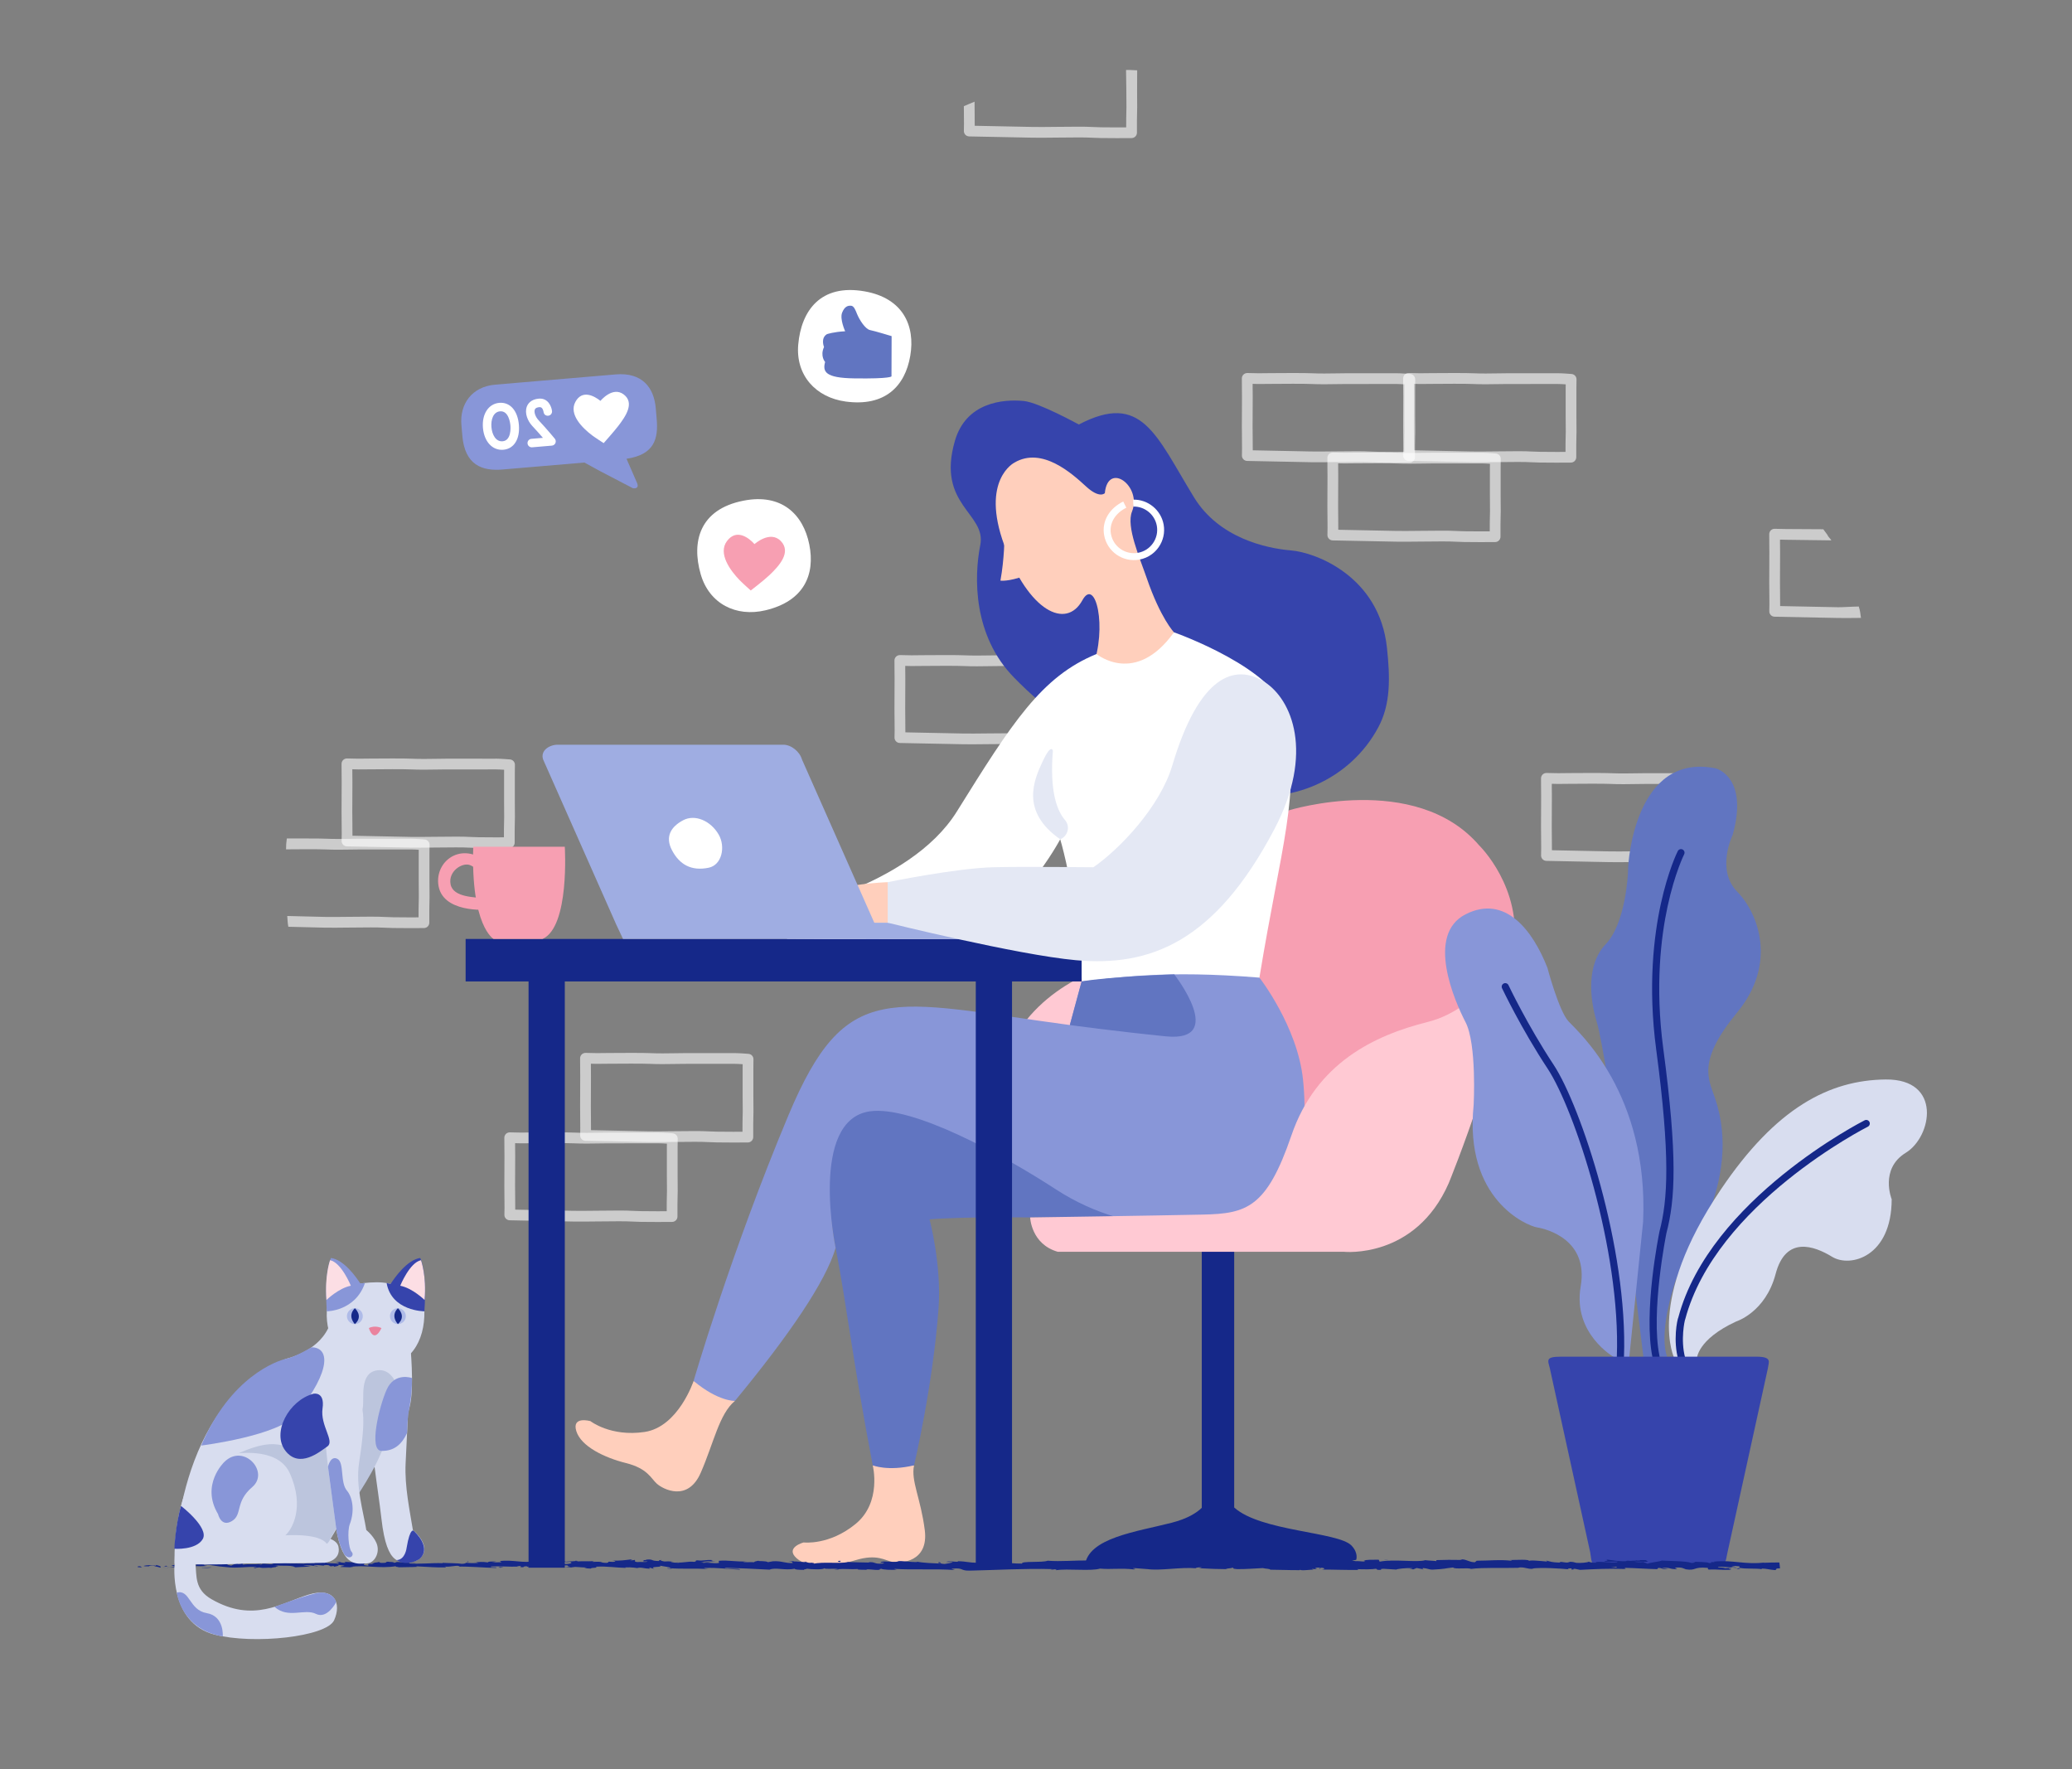 <?xml version="1.0" encoding="iso-8859-1"?>
<!-- Generator: Adobe Illustrator 24.0.1, SVG Export Plug-In . SVG Version: 6.00 Build 0)  -->
<svg version="1.1" id="Layer_1" xmlns="http://www.w3.org/2000/svg" xmlns:xlink="http://www.w3.org/1999/xlink" x="0px" y="0px"
	 viewBox="0 0 963.779 822.678" style="enable-background:new 0 0 963.779 822.678;" xml:space="preserve">
<rect x="0" y="0" width="963.779" height="822.678" fill="#808080" stroke="none"/>
<g>
	<g style="opacity:0.6;">
		<path style="fill:#FFFFFF;" d="M217.808,394.188c-1.045-0.074-2.917-0.111-5.721-0.111c-2.909,0-6.386,0.039-9.74,0.076
			c-4.726,0.052-9.197,0.103-11.57,0.04c-5.015-0.131-29.431-0.588-29.433-0.588c-0.678-0.012-1.321-0.301-1.783-0.797
			c-0.462-0.498-0.701-1.161-0.663-1.838c0.083-1.463,0.052-4.493,0.018-8.001c-0.032-3.399-0.072-7.25-0.021-10.824
			c0.089-6.287,0.002-12.304,0-12.401c0-1.462-0.024-4.503-0.024-4.503c-0.005-0.672,0.26-1.317,0.736-1.791
			c0.475-0.474,1.079-0.704,1.793-0.727c0,0,4.138,0.055,5.352,0.108c0,0,8.514-0.108,15.799-0.108c4.264,0,7.254,0.037,8.885,0.111
			c1.713,0.077,3.617,0.115,5.818,0.115c2.177,0,4.279-0.037,6.132-0.068c1.487-0.026,2.816-0.049,3.898-0.049l23.108,0.002
			l0.494-0.008c2.052,0,6.159,0.333,6.332,0.347c1.305,0.106,2.307,1.203,2.294,2.513c0,0-0.026,2.735-0.047,4.059v12.761
			c0,1.931,0.016,3.494,0.029,4.809c0.021,2.116,0.038,3.646-0.032,5.038c-0.068,1.363-0.076,5.811-0.063,9.52
			c0.005,1.373-1.099,2.492-2.473,2.506c0,0-3.104,0.03-6.887,0.03C223.965,394.408,219.85,394.334,217.808,394.188z
			 M234.475,382.104c0.062-1.244,0.047-2.709,0.026-4.739c-0.013-1.329-0.029-2.909-0.029-4.859v-12.8
			c0.008-0.468,0.016-1.099,0.022-1.724c-1.237-0.081-2.691-0.162-3.607-0.162l-23.602,0.006c-1.058,0-2.357,0.023-3.811,0.048
			c-1.881,0.033-4.012,0.069-6.22,0.069c-2.276,0-4.253-0.039-6.043-0.12c-1.557-0.07-4.471-0.105-8.66-0.105
			c-7.236,0-15.742,0.156-15.869,0.105c-0.589-0.023-1.727-0.048-2.8-0.066c0.003,0.715,0.007,1.436,0.007,1.95
			c0,0.06,0.091,6.147,0,12.509c-0.049,3.514-0.011,7.334,0.021,10.705c0.021,2.23,0.04,4.182,0.034,5.739
			c6.363,0.12,22.929,0.436,26.963,0.541c2.336,0.059,6.75,0.011,11.383-0.042c3.375-0.037,6.87-0.076,9.797-0.076
			c2.965,0,4.895,0.039,6.077,0.123c1.897,0.136,6.004,0.207,11.876,0.207c1.652,0,3.174-0.005,4.36-0.012
			C234.399,386.85,234.41,383.405,234.475,382.104z"/>
	</g>
	<g style="opacity:0.6;">
		<path style="fill:#FFFFFF;" d="M133.616,425.988c7.25,0.139,14.799,0.354,17.586,0.427c2.333,0.06,6.748,0.01,11.382-0.041
			c3.373-0.037,6.87-0.076,9.795-0.076c2.97,0,4.9,0.039,6.076,0.122c1.905,0.136,6.012,0.208,11.878,0.208
			c1.652,0,3.174-0.005,4.359-0.012c-0.002-2.482,0.01-5.965,0.076-7.296c0.062-1.245,0.045-2.712,0.026-4.741
			c-0.013-1.329-0.029-2.909-0.029-4.86v-12.8c0.008-0.468,0.015-1.099,0.023-1.723c-1.239-0.082-2.691-0.163-3.608-0.163
			l-23.602,0.007c-1.058,0-2.357,0.023-3.811,0.048c-1.879,0.032-4.014,0.069-6.222,0.069c-2.278,0-4.253-0.039-6.041-0.12
			c-1.557-0.07-4.472-0.106-8.66-0.106c-3.809,0-6.692,0.033-9.791,0.061c0.021-2.038,0.057-2.851,0.371-5.055
			c2.871-0.024,6.175,0,9.419,0c4.262,0,7.252,0.038,8.884,0.111c1.712,0.077,3.616,0.115,5.817,0.115
			c2.177,0,4.281-0.037,6.136-0.068c1.486-0.026,2.814-0.049,3.897-0.049l23.107,0.002l0.496-0.008c2.05,0,6.158,0.334,6.332,0.348
			c1.306,0.107,2.307,1.204,2.294,2.513c0,0-0.026,2.734-0.047,4.059v12.761c0,1.931,0.016,3.495,0.029,4.81
			c0.021,2.115,0.036,3.643-0.033,5.036c-0.065,1.323-0.08,5.734-0.063,9.52c0.007,1.374-1.099,2.494-2.473,2.507
			c0,0-3.104,0.029-6.887,0.029c-6.067,0-10.184-0.075-12.232-0.221c-1.039-0.073-2.91-0.109-5.721-0.109
			c-2.908,0-6.384,0.039-9.739,0.077c-4.728,0.052-9.204,0.106-11.57,0.038c-2.726-0.07-9.796-0.275-16.948-0.412
			C133.772,429.188,133.752,428.025,133.616,425.988z"/>
	</g>
	<g style="opacity:0.6;">
		<path style="fill:#FFFFFF;" d="M676.357,251.9c-1.026-0.072-2.887-0.109-5.532-0.109h-0.19c-2.909,0-6.386,0.039-9.742,0.076
			c-4.724,0.05-9.202,0.104-11.569,0.037c-5.016-0.128-29.431-0.585-29.432-0.585c-0.678-0.013-1.322-0.301-1.784-0.798
			c-0.462-0.498-0.701-1.161-0.663-1.839c0.083-1.463,0.052-4.492,0.018-8c-0.033-3.399-0.072-7.251-0.021-10.824
			c0.089-6.287,0.002-12.304,0-12.401c0-1.462-0.024-4.503-0.024-4.505c-0.005-0.672,0.26-1.317,0.736-1.79
			c0.476-0.475,1.096-0.685,1.795-0.727c0,0,4.136,0.057,5.35,0.109c0,0,8.514-0.109,15.799-0.109c4.253,0,7.241,0.037,8.885,0.112
			c1.714,0.076,3.617,0.114,5.818,0.114c2.177,0,4.279-0.036,6.132-0.068c1.487-0.026,2.816-0.049,3.899-0.049l23.09,0.002
			c1.849-0.085,6.656,0.324,6.844,0.34c1.306,0.107,2.307,1.203,2.294,2.513c0,0-0.026,2.735-0.047,4.058v12.762
			c0,1.93,0.016,3.494,0.029,4.809c0.021,2.115,0.038,3.645-0.032,5.036c-0.068,1.364-0.076,5.812-0.063,9.52
			c0.005,1.374-1.101,2.494-2.473,2.507c0,0-3.104,0.029-6.885,0.029C682.52,252.121,678.404,252.047,676.357,251.9z
			 M693.023,239.816c0.062-1.242,0.047-2.709,0.026-4.738c-0.013-1.328-0.029-2.908-0.029-4.859v-12.801
			c0.008-0.468,0.016-1.099,0.023-1.724c-1.239-0.081-2.692-0.162-3.607-0.162l-23.602,0.006c-1.059,0-2.357,0.023-3.811,0.047
			c-1.881,0.033-4.012,0.07-6.22,0.07c-2.276,0-4.253-0.039-6.043-0.12c-1.569-0.07-4.482-0.106-8.66-0.106
			c-7.196,0-15.594,0.107-15.862,0.107c-0.001,0-0.003,0-0.005,0c-0.59-0.024-1.727-0.049-2.801-0.067
			c0.003,0.715,0.006,1.436,0.006,1.949c0,0.06,0.091,6.147,0,12.51c-0.049,3.512-0.011,7.332,0.021,10.702
			c0.021,2.232,0.041,4.183,0.034,5.74c6.363,0.12,22.929,0.436,26.966,0.542c2.331,0.06,6.75,0.01,11.38-0.041
			c3.375-0.038,6.87-0.076,9.795-0.076h0.192c2.801,0,4.726,0.039,5.887,0.122c1.904,0.137,6.012,0.208,11.878,0.208
			c1.652,0,3.172-0.005,4.359-0.011C692.946,244.563,692.957,241.118,693.023,239.816z"/>
	</g>
	<g style="opacity:0.6;">
		<path style="fill:#FFFFFF;" d="M711.6,214.944c-1.04-0.073-2.965-0.11-5.722-0.11c-2.909,0-6.386,0.039-9.74,0.076
			c-4.723,0.052-9.184,0.101-11.57,0.039c-5.015-0.128-29.431-0.585-29.432-0.585c-0.678-0.013-1.322-0.301-1.784-0.798
			c-0.461-0.497-0.701-1.161-0.663-1.839c0.083-1.463,0.052-4.494,0.018-8.002c-0.033-3.398-0.071-7.249-0.021-10.822
			c0.089-6.287,0.002-12.303,0-12.401c0-1.463-0.024-4.503-0.024-4.505c-0.005-0.672,0.26-1.317,0.736-1.79
			c0.476-0.473,1.102-0.706,1.793-0.727c0,0,4.139,0.055,5.352,0.109c0,0,8.514-0.109,15.799-0.109c4.253,0,7.241,0.037,8.885,0.112
			c1.714,0.077,3.617,0.114,5.818,0.114c2.177,0,4.279-0.036,6.132-0.068c1.488-0.026,2.816-0.049,3.899-0.049l23.09,0.001
			c1.85-0.086,6.656,0.322,6.844,0.338c1.305,0.105,2.307,1.203,2.294,2.513c0,0-0.026,2.735-0.047,4.059v12.76
			c0,1.93,0.016,3.494,0.029,4.809c0.021,2.117,0.038,3.647-0.032,5.038c-0.068,1.364-0.076,5.81-0.063,9.519
			c0.005,1.374-1.099,2.492-2.473,2.507c0,0-3.104,0.031-6.885,0.031C717.763,215.165,713.647,215.091,711.6,214.944z
			 M728.265,202.86c0.062-1.242,0.047-2.709,0.026-4.739c-0.013-1.328-0.029-2.909-0.029-4.859v-12.799
			c0.008-0.468,0.015-1.099,0.023-1.725c-1.237-0.081-2.69-0.161-3.607-0.161l-23.602,0.007c-1.058,0-2.357,0.023-3.811,0.047
			c-1.881,0.033-4.012,0.07-6.22,0.07c-2.276,0-4.253-0.039-6.043-0.12c-1.569-0.07-4.482-0.106-8.66-0.106
			c-7.277,0-15.77,0.13-15.87,0.107c-0.588-0.025-1.725-0.049-2.798-0.068c0.003,0.715,0.006,1.437,0.006,1.951
			c0,0.06,0.091,6.147,0,12.51c-0.049,3.512-0.011,7.332,0.021,10.702c0.021,2.231,0.041,4.183,0.034,5.741
			c6.363,0.12,22.928,0.436,26.961,0.54c2.327,0.06,6.747,0.011,11.385-0.04c3.375-0.038,6.87-0.077,9.797-0.077
			c2.915,0,4.901,0.041,6.077,0.124c1.904,0.137,6.012,0.208,11.878,0.208c1.652,0,3.172-0.007,4.359-0.013
			C728.189,207.607,728.2,204.162,728.265,202.86z"/>
	</g>
	<g style="opacity:0.6;">
		<path style="fill:#FFFFFF;" d="M293.526,568.074c-1.04-0.073-2.964-0.11-5.721-0.11c-2.909,0-6.385,0.039-9.74,0.076
			c-4.724,0.052-9.202,0.106-11.57,0.039c-5.016-0.128-29.431-0.585-29.431-0.585c-0.679-0.013-1.322-0.301-1.783-0.798
			c-0.462-0.498-0.701-1.161-0.663-1.837c0.081-1.46,0.051-4.482,0.017-7.979c-0.033-3.406-0.071-7.265-0.021-10.847
			c0.089-6.287,0.001-12.304,0-12.401c0-1.463-0.025-4.503-0.025-4.505c-0.005-0.671,0.26-1.317,0.736-1.79
			c0.476-0.471,1.134-0.746,1.794-0.727c0,0,4.138,0.055,5.352,0.109c0,0,8.513-0.109,15.799-0.109c4.251,0,7.241,0.037,8.885,0.112
			c1.714,0.076,3.616,0.114,5.818,0.114c2.177,0,4.28-0.036,6.134-0.068c1.487-0.026,2.815-0.049,3.898-0.049l23.09,0.002
			c1.821-0.078,6.654,0.322,6.844,0.338c1.305,0.106,2.307,1.203,2.295,2.514c0,0-0.026,2.734-0.047,4.059v12.76
			c0,1.93,0.016,3.494,0.029,4.809c0.021,2.117,0.036,3.647-0.033,5.038c-0.069,1.39-0.077,5.996-0.063,9.519
			c0.006,1.374-1.099,2.492-2.472,2.507c0,0-3.104,0.031-6.887,0.031C299.691,568.295,295.575,568.22,293.526,568.074z
			 M310.193,555.991c0.062-1.244,0.046-2.71,0.026-4.741c-0.013-1.328-0.03-2.908-0.03-4.859v-12.799
			c0.008-0.468,0.016-1.099,0.023-1.725c-1.238-0.081-2.691-0.161-3.608-0.161l-23.602,0.006c-1.059,0-2.358,0.023-3.811,0.047
			c-1.879,0.033-4.012,0.07-6.22,0.07c-2.277,0-4.253-0.039-6.042-0.12c-1.57-0.07-4.483-0.106-8.66-0.106
			c-7.255,0-15.768,0.127-15.87,0.107c-0.589-0.024-1.725-0.049-2.799-0.068c0.004,0.715,0.007,1.437,0.007,1.951
			c0.001,0.06,0.09,6.147,0,12.51c-0.049,3.52-0.012,7.348,0.021,10.725c0.021,2.222,0.041,4.167,0.033,5.718
			c6.363,0.12,22.929,0.436,26.967,0.541c2.331,0.06,6.747,0.01,11.381-0.042c3.374-0.037,6.87-0.076,9.796-0.076
			c2.914,0,4.901,0.04,6.075,0.123c1.905,0.137,6.013,0.208,11.878,0.208c1.652,0,3.173-0.006,4.359-0.013
			C310.117,560.799,310.127,557.305,310.193,555.991z"/>
	</g>
	<g style="opacity:0.6;">
		<path style="fill:#FFFFFF;" d="M328.766,531.118c-1.033-0.075-2.903-0.111-5.718-0.111c-2.909,0-6.385,0.039-9.741,0.076
			c-4.724,0.052-9.188,0.102-11.57,0.039c-5.016-0.13-29.431-0.587-29.431-0.587c-0.679-0.013-1.322-0.301-1.784-0.798
			c-0.461-0.498-0.701-1.161-0.663-1.839c0.081-1.46,0.052-4.484,0.017-7.985c-0.033-3.403-0.072-7.261-0.021-10.839
			c0.089-6.287,0.001-12.304,0-12.401c0-1.461-0.024-4.502-0.024-4.503c-0.005-0.672,0.26-1.317,0.736-1.79
			c0.476-0.473,1.124-0.725,1.794-0.727c0,0,4.136,0.055,5.352,0.107c0,0,8.513-0.107,15.799-0.107c4.336,0,7.242,0.036,8.885,0.111
			c1.713,0.076,3.617,0.114,5.818,0.114c2.177,0,4.281-0.036,6.134-0.068c1.487-0.026,2.815-0.049,3.898-0.049l23.124,0.002
			l0.478-0.008c2.052,0,6.159,0.333,6.333,0.348c1.306,0.107,2.306,1.203,2.294,2.513c0,0-0.026,2.734-0.047,4.058v12.762
			c0,1.93,0.016,3.493,0.029,4.809c0.021,2.117,0.037,3.645-0.032,5.036c-0.069,1.39-0.077,5.998-0.063,9.521
			c0.006,1.374-1.099,2.492-2.472,2.507c0,0-3.104,0.031-6.887,0.031C334.935,531.339,330.818,531.264,328.766,531.118z
			 M345.436,519.033c0.062-1.242,0.046-2.709,0.026-4.739c-0.013-1.328-0.029-2.909-0.029-4.859v-12.801
			c0.007-0.468,0.015-1.099,0.023-1.723c-1.239-0.081-2.692-0.163-3.608-0.163l-23.601,0.006c-1.059,0-2.358,0.023-3.812,0.047
			c-1.879,0.033-4.012,0.07-6.22,0.07c-2.277,0-4.254-0.039-6.042-0.12c-1.545-0.068-4.459-0.104-8.66-0.104
			c-7.26,0-15.757,0.109-15.868,0.106c-0.589-0.024-1.727-0.047-2.801-0.067c0.004,0.715,0.007,1.435,0.007,1.949
			c0.001,0.06,0.09,6.148,0,12.51c-0.049,3.518-0.012,7.344,0.021,10.719c0.022,2.224,0.041,4.17,0.033,5.724
			c6.37,0.12,22.951,0.437,26.961,0.541c2.335,0.058,6.752,0.01,11.387-0.041c3.374-0.037,6.87-0.076,9.796-0.076
			c2.976,0,4.907,0.039,6.075,0.124c1.905,0.137,6.013,0.208,11.879,0.208c1.652,0,3.173-0.007,4.358-0.013
			C345.36,523.842,345.37,520.347,345.436,519.033z"/>
	</g>
	<g style="opacity:0.6;">
		<path style="fill:#FFFFFF;" d="M636.58,214.944c-1.041-0.073-2.967-0.11-5.723-0.11c-2.908,0-6.386,0.039-9.74,0.076
			c-4.723,0.052-9.184,0.101-11.57,0.039c-5.016-0.128-29.431-0.585-29.432-0.585c-0.678-0.013-1.322-0.301-1.784-0.798
			c-0.462-0.497-0.701-1.161-0.663-1.839c0.083-1.46,0.052-4.477,0.018-7.973c-0.034-3.408-0.071-7.268-0.021-10.852
			c0.089-6.287,0.001-12.303,0-12.401c0-1.463-0.025-4.503-0.025-4.505c-0.005-0.672,0.26-1.317,0.737-1.79
			c0.476-0.473,1.114-0.706,1.793-0.727c0,0,4.139,0.055,5.352,0.109c0,0,8.514-0.109,15.799-0.109c4.251,0,7.239,0.037,8.885,0.112
			c1.713,0.077,3.617,0.114,5.818,0.114c2.177,0,4.279-0.036,6.132-0.068c1.487-0.026,2.816-0.049,3.898-0.049l23.09,0.001
			c1.857-0.086,6.656,0.322,6.844,0.338c1.305,0.105,2.307,1.203,2.294,2.513c0,0-0.026,2.735-0.047,4.059v12.76
			c0,1.93,0.016,3.494,0.029,4.809c0.021,2.117,0.037,3.647-0.032,5.038c-0.068,1.364-0.077,5.81-0.063,9.519
			c0.005,1.374-1.099,2.492-2.473,2.507c0,0-3.104,0.031-6.887,0.031C642.743,215.165,638.627,215.091,636.58,214.944z
			 M653.246,202.86c0.062-1.242,0.047-2.709,0.026-4.739c-0.013-1.328-0.029-2.909-0.029-4.859v-12.799
			c0.008-0.468,0.015-1.099,0.023-1.725c-1.237-0.081-2.691-0.161-3.607-0.161l-23.603,0.007c-1.058,0-2.357,0.023-3.811,0.047
			c-1.881,0.033-4.012,0.07-6.22,0.07c-2.276,0-4.253-0.039-6.043-0.12c-1.57-0.07-4.484-0.106-8.66-0.106
			c-7.277,0-15.783,0.13-15.87,0.107c-0.589-0.025-1.725-0.049-2.798-0.068c0.003,0.715,0.007,1.437,0.007,1.951
			c0,0.06,0.091,6.147,0,12.51c-0.051,3.523-0.013,7.352,0.021,10.73c0.021,2.221,0.041,4.162,0.034,5.713
			c6.363,0.12,22.928,0.436,26.961,0.54c2.326,0.06,6.747,0.011,11.385-0.04c3.375-0.038,6.871-0.077,9.797-0.077
			c2.913,0,4.9,0.041,6.077,0.124c1.904,0.137,6.01,0.208,11.876,0.208c1.652,0,3.173-0.007,4.36-0.013
			C653.169,207.607,653.181,204.162,653.246,202.86z"/>
	</g>
	<g style="opacity:0.6;">
		<path style="fill:#FFFFFF;" d="M474.991,346.111c-1.04-0.073-2.967-0.111-5.723-0.111c-2.909,0-6.386,0.039-9.74,0.077
			c-4.723,0.052-9.184,0.101-11.57,0.039c-5.016-0.128-29.431-0.585-29.432-0.585c-0.678-0.013-1.322-0.301-1.784-0.798
			c-0.462-0.497-0.701-1.161-0.663-1.839c0.083-1.46,0.052-4.477,0.018-7.972c-0.034-3.408-0.071-7.269-0.021-10.852
			c0.09-6.286,0.002-12.303,0-12.401c0-1.463-0.024-4.503-0.024-4.505c-0.005-0.672,0.26-1.317,0.737-1.79
			c0.476-0.473,1.114-0.706,1.793-0.727c0,0,4.139,0.055,5.352,0.109c0,0,8.514-0.109,15.799-0.109c4.251,0,7.239,0.038,8.885,0.112
			c1.713,0.076,3.617,0.114,5.818,0.114c2.177,0,4.279-0.036,6.132-0.068c1.488-0.026,2.816-0.049,3.898-0.049l23.091,0.001
			c1.857-0.086,6.656,0.322,6.844,0.338c1.305,0.106,2.307,1.203,2.294,2.513c0,0-0.026,2.734-0.047,4.059v12.76
			c0,1.93,0.016,3.494,0.03,4.809c0.021,2.117,0.037,3.647-0.033,5.038c-0.068,1.364-0.077,5.81-0.063,9.519
			c0.005,1.374-1.099,2.492-2.473,2.507c0,0-3.104,0.031-6.887,0.031C481.154,346.332,477.038,346.257,474.991,346.111z
			 M491.657,334.027c0.062-1.242,0.047-2.709,0.026-4.739c-0.013-1.328-0.029-2.909-0.029-4.859v-12.799
			c0.008-0.468,0.015-1.099,0.023-1.725c-1.237-0.081-2.691-0.161-3.608-0.161l-23.603,0.006c-1.058,0-2.357,0.023-3.811,0.047
			c-1.881,0.033-4.012,0.07-6.22,0.07c-2.276,0-4.253-0.039-6.043-0.12c-1.571-0.07-4.484-0.106-8.66-0.106
			c-7.277,0-15.783,0.13-15.87,0.107c-0.589-0.025-1.725-0.049-2.798-0.068c0.003,0.715,0.007,1.437,0.007,1.951
			c0,0.06,0.091,6.147,0,12.51c-0.051,3.523-0.013,7.352,0.021,10.73c0.021,2.221,0.041,4.162,0.034,5.713
			c6.363,0.12,22.928,0.436,26.961,0.54c2.326,0.06,6.747,0.011,11.385-0.041c3.375-0.038,6.87-0.076,9.797-0.076
			c2.913,0,4.9,0.04,6.077,0.123c1.904,0.137,6.01,0.208,11.876,0.208c1.652,0,3.173-0.006,4.36-0.013
			C491.58,338.774,491.592,335.329,491.657,334.027z"/>
	</g>
	<g style="opacity:0.6;">
		<path style="fill:#FFFFFF;" d="M775.735,400.934c-1.041-0.073-2.967-0.111-5.723-0.111c-2.909,0-6.386,0.039-9.74,0.077
			c-4.723,0.052-9.184,0.101-11.57,0.039c-5.016-0.128-29.431-0.585-29.432-0.585c-0.678-0.013-1.322-0.301-1.783-0.798
			c-0.462-0.497-0.701-1.161-0.663-1.839c0.083-1.46,0.052-4.477,0.018-7.972c-0.034-3.408-0.071-7.269-0.021-10.852
			c0.089-6.286,0.002-12.303,0-12.401c0-1.463-0.024-4.503-0.024-4.505c-0.005-0.672,0.26-1.317,0.737-1.79
			c0.476-0.473,1.114-0.706,1.793-0.727c0,0,4.139,0.055,5.352,0.109c0,0,8.514-0.109,15.799-0.109c4.251,0,7.239,0.038,8.885,0.112
			c1.713,0.076,3.617,0.114,5.818,0.114c2.177,0,4.279-0.036,6.132-0.068c1.488-0.026,2.816-0.049,3.898-0.049l23.09,0.001
			c1.857-0.086,6.656,0.322,6.844,0.338c1.305,0.106,2.307,1.203,2.294,2.513c0,0-0.026,2.734-0.047,4.059v12.76
			c0,1.93,0.016,3.494,0.029,4.809c0.021,2.117,0.037,3.647-0.033,5.038c-0.068,1.364-0.076,5.81-0.063,9.519
			c0.005,1.374-1.099,2.492-2.473,2.507c0,0-3.104,0.031-6.887,0.031C781.898,401.156,777.782,401.081,775.735,400.934z
			 M792.401,388.85c0.062-1.242,0.047-2.709,0.026-4.739c-0.013-1.328-0.029-2.909-0.029-4.859v-12.799
			c0.008-0.468,0.015-1.099,0.023-1.725c-1.237-0.081-2.691-0.161-3.608-0.161l-23.602,0.006c-1.058,0-2.357,0.023-3.811,0.047
			c-1.881,0.033-4.012,0.07-6.22,0.07c-2.276,0-4.253-0.039-6.043-0.12c-1.57-0.07-4.484-0.106-8.66-0.106
			c-7.277,0-15.783,0.13-15.87,0.107c-0.589-0.025-1.725-0.049-2.798-0.068c0.003,0.715,0.007,1.437,0.007,1.951
			c0,0.06,0.091,6.147,0,12.51c-0.051,3.523-0.013,7.352,0.021,10.73c0.021,2.221,0.041,4.162,0.034,5.713
			c6.363,0.12,22.928,0.436,26.961,0.54c2.326,0.06,6.747,0.011,11.385-0.041c3.375-0.038,6.87-0.076,9.797-0.076
			c2.913,0,4.9,0.04,6.077,0.123c1.904,0.137,6.01,0.208,11.876,0.208c1.652,0,3.173-0.006,4.36-0.013
			C792.324,393.597,792.336,390.152,792.401,388.85z"/>
	</g>
	<g style="opacity:0.6;">
		<path style="fill:#FFFFFF;" d="M448.357,52.832c-0.011-1.105-0.021-2.264-0.03-3.439c1.464-0.709,3.583-1.472,4.982-2.112
			c0.007,1.884,0.025,3.753,0.042,5.501c0.021,2.221,0.041,4.162,0.034,5.713c6.363,0.12,22.928,0.436,26.961,0.54
			c2.326,0.06,6.747,0.011,11.385-0.041c3.375-0.038,6.871-0.076,9.797-0.076c2.913,0,4.9,0.041,6.077,0.123
			c1.904,0.136,6.01,0.208,11.876,0.208c1.652,0,3.173-0.007,4.36-0.013c-0.002-2.551,0.01-5.996,0.075-7.298
			c0.062-1.242,0.047-2.708,0.026-4.739c-0.013-1.328-0.029-2.908-0.029-4.859l-0.142-9.795c2.214-0.067,3.514,0.126,5.184,0.157
			l-0.047,9.638c0,1.93,0.016,3.494,0.029,4.809c0.021,2.117,0.037,3.647-0.033,5.038c-0.068,1.364-0.076,5.81-0.063,9.519
			c0.005,1.374-1.099,2.492-2.473,2.507c0,0-3.104,0.031-6.887,0.031c-6.067,0-10.184-0.075-12.23-0.221
			c-1.04-0.073-2.967-0.111-5.722-0.111c-2.909,0-6.386,0.039-9.74,0.076c-4.723,0.052-9.184,0.101-11.57,0.039
			c-5.015-0.129-29.431-0.585-29.432-0.585c-0.678-0.013-1.321-0.301-1.783-0.798c-0.462-0.497-0.701-1.16-0.663-1.839
			C448.422,59.344,448.391,56.327,448.357,52.832z"/>
	</g>
	<g style="opacity:0.6;">
		<path style="fill:#FFFFFF;" d="M822.969,265.345c0.09-6.287,0.001-12.304,0-12.401c0-1.462-0.024-4.503-0.024-4.504
			c-0.005-0.671,0.26-1.317,0.736-1.79c0.476-0.473,1.085-0.743,1.794-0.727c0,0,4.134,0.056,5.35,0.108c0,0,9.487,0.059,17.268,0.1
			c0,0,0.511,0.729,1.948,2.649c0.336,0.962,1.332,1.627,1.792,2.523c-8.443-0.095-20.966-0.279-21.072-0.279
			c-0.002,0-0.003,0-0.005-0.001c-0.589-0.024-1.726-0.047-2.8-0.066c0.004,0.715,0.007,1.436,0.007,1.949
			c0.001,0.06,0.09,6.147,0,12.51c-0.05,3.525-0.013,7.359,0.021,10.74c0.022,2.215,0.041,4.154,0.034,5.703
			c6.363,0.12,22.929,0.436,26.964,0.541c1.774,0.046,6.238-0.293,9.611-0.327c0.616,1.843,0.711,3.056,1.022,5.288
			c-4.42,0.049-8.528,0.092-10.764,0.031c-5.016-0.131-29.431-0.587-29.431-0.587c-0.679-0.012-1.323-0.3-1.783-0.798
			c-0.462-0.497-0.701-1.16-0.663-1.837c0.08-1.458,0.051-4.474,0.017-7.965C822.956,272.796,822.919,268.932,822.969,265.345z"/>
	</g>
	<path style="fill:#FFC9D3;" d="M488.877,552.202c0,0,33.266,3.548,48.79-31.935c0,0,28.387-69.193,30.161-108.668
		c0,0-15.081,27.5-39.919,33.709c-24.838,6.21-51.895,19.072-63.427,52.782C452.95,531.799,488.877,552.202,488.877,552.202z"/>
	<g>
		<path style="fill:#3644AC;" d="M551.527,364.443c-28.111-9.437-27.081-18.248-51.196-27.845
			c-11.551-4.597-21.847-14.576-28.595-21.437c-19.177-19.496-18.723-46.804-15.768-61.657
			c2.955-14.853-20.443-18.496-11.821-48.417c5.166-17.93,22.249-19.553,32.06-18.604c6.975,0.674,25.613,10.938,25.613,10.938
			c29.326-15.356,35.791,4.83,53.57,33.867c11.581,18.913,33.569,23.742,45.134,24.69c11.565,0.948,41.01,12.116,44.592,45.084
			c1.587,14.611,1.663,26.574-3.984,37.143c-13.045,24.417-41.198,36.675-68.196,30.553L551.527,364.443z"/>
	</g>
	<g>
		<path style="fill:#FFCFBC;" d="M471.88,215.123c0,0-15.912,7.965-4.752,38.382c11.338,30.904,28.787,39.369,36.33,25.657
			c6.098-11.086,11.79,12.652,4.625,31.59c0,0,22.752,22.53,37.978-16.698c0,0-6.234-6.504-12.637-25.134
			c-3.284-9.555-9.681-24.014-6.879-31.001c4.763-11.874-11.183-23.526-12.637-8.585c0,0-2.356,2.739-8.703-3.082
			C498.755,220.337,484.752,207.575,471.88,215.123z"/>
	</g>
	<g>
		<path style="fill:#FFCFBC;" d="M467.231,249.333c0,0,0.006,10.371-1.887,20.693c0,0,3.647,0.58,11.308-2.246
			C476.652,267.78,473.464,255.054,467.231,249.333z"/>
	</g>
	<g>
		<path style="fill:#FFFFFF;" d="M535.807,257.71c1.196-0.891,2.252-1.977,3.132-3.234c2.152-3.078,2.977-6.81,2.322-10.507
			c-1.202-6.789-7.297-11.779-14.179-11.607l0.08,3.22c5.303-0.132,10,3.715,10.928,8.948c0.503,2.851-0.132,5.727-1.791,8.1
			c-1.659,2.369-4.142,3.955-6.995,4.462c-5.884,1.042-11.518-2.899-12.561-8.784c-0.867-4.896,1.885-9.572,7.157-12.197
			l-1.434-2.884c-6.621,3.294-10.02,9.282-8.894,15.642c1.351,7.634,8.661,12.745,16.294,11.395
			C532.053,259.877,534.076,258.998,535.807,257.71z"/>
	</g>
	<g>
		<path style="fill:#F79FB2;" d="M599.371,376.887c0,0,58.983-18.283,88.701,16.313c0,0,20.271,19.684,15.968,48.346
			c0,0-15.416,71.472-99.705,87.428C604.334,528.974,536.528,491.926,599.371,376.887z"/>
	</g>
	<g>
		<path style="fill:#152889;" d="M628.637,718.761c-6.093-6.404-42.262-6.522-54.556-17.696V574.887H559v126.34
			c-2.448,2.368-6.665,5.041-13.972,6.926c-16.189,4.177-39.002,6.976-40.4,19.957c0,0,6.951-0.493,61.514-0.434
			c56.774,0.062,64.681-2.263,64.681-2.263S632.013,722.31,628.637,718.761z"/>
	</g>
	<g>
		<path style="fill:#FFCFBC;" d="M405.949,681.459c0,0,4.342,17.14-7.956,27.24c-12.298,10.101-24.204,8.62-24.204,8.62
			s-8.789,2.349-3.273,7.33c5.516,4.981,17.447,3.944,27.449,0.913c10.002-3.032,13.644,0.154,17.32,0.858
			c3.676,0.704,16.762,0.076,14.869-14.839c-1.893-14.915-6.537-22.892-4.981-30.122H405.949z"/>
	</g>
	<g>
		<path style="fill:#FFCFBC;" d="M322.626,642.217c0,0-7.062,21.377-22.803,23.724s-25.194-5.041-25.194-5.041
			s-8.747-2.501-6.574,4.607c2.174,7.107,12.941,12.348,23.08,14.886c10.139,2.538,11.626,7.142,14.418,9.634
			c2.792,2.493,14.341,8.677,20.38-5.091c6.039-13.768,8.576-27.377,15.915-33.437L322.626,642.217z"/>
	</g>
	<g>
		<path style="fill:#6175C1;" d="M405.949,681.459c0,0,6.968,2.897,19.223,0c0,0,8.774-36.942,11.395-73.07
			c1.465-20.192-4.194-41.319-4.194-41.319c16.166-1.331,46.789-0.889,46.789-0.889l59.602-0.062c0,0-55.61-56.613-97.303-54.223
			c-41.693,2.39-66.172-2.069-52.411,70.351C394.018,608.39,396.634,632.669,405.949,681.459z"/>
	</g>
	<g>
		<path style="fill:#FFFFFF;" d="M510.043,304.153c0,0,18.074,15.035,36.017-10.099c0,0,48.837,17.208,52.357,38.683
			c6.298,38.421-2.235,58.762-12.607,121.911c0,0,0.349,26.44-81.181,14.209c0,0-2.499-23.847-4.177-39.747
			c-2.416-22.887-7.298-38.796-7.298-38.796s-19.723,37.398-48.41,46.843l-78.638-0.49l-4.14-12.302
			c0,0,60.815-11.166,83.108-46.964C470.764,336.146,484.378,314.628,510.043,304.153z"/>
	</g>
	<g>
		<path style="fill:#8896D8;" d="M322.626,642.217c0,0,17.342-59.705,44.039-123.378c26.941-64.255,47.006-53.398,130.96-42.144
			l5.489-20.271c17.22-1.774,38.366-5.391,82.696-1.774c0,0,17.686,22.623,20.272,47.37c3.176,30.395-3.764,57.047-38.254,67.848
			c0,0-39.688,7.342-76.579-16.679c-24.795-16.145-66.847-39.226-86.698-36.349c-28.275,4.097-15.867,63.514-15.867,63.514
			c-4.581,15.632-21.67,40.657-46.835,71.147C341.849,651.499,334.16,651.852,322.626,642.217z"/>
	</g>
	<g>
		<g>
			<rect x="216.584" y="436.667" style="fill:#152889;" width="286.53" height="19.756"/>
		</g>
		<g>
			<rect x="245.858" y="454.649" style="fill:#152889;" width="16.855" height="274.42"/>
		</g>
		<g>
			<rect x="453.88" y="454.649" style="fill:#152889;" width="16.855" height="274.42"/>
		</g>
	</g>
	<g>
		<path style="fill:#FFCFBC;" d="M412.917,410.256c0,0-26.214,0.755-38.097,8.719c-11.883,7.964-19.573,9.437-11.883,10.136
			c7.689,0.699,49.98,0,49.98,0S417.46,420.392,412.917,410.256z"/>
		<path style="fill:#9FADE2;" d="M286.551,429.77l3.243,6.897h119.228l-2.065-6.897l-33.913-76.54
			c-1.038-3.665-4.963-6.897-8.687-6.897H259.383c-3.725,0-8.202,2.661-6.744,6.897L286.551,429.77z"/>
		
			<rect x="402.803" y="429.11" transform="matrix(-1 -4.491797e-11 4.491797e-11 -1 880.402 865.778)" style="fill:#9FADE2;" width="74.796" height="7.557"/>
	</g>
	<g>
		<path style="fill:#FFC9D3;" d="M479.162,566.182c0,0,0.444,12.419,12.863,15.968h133.063c0,0,33.266,3.548,48.79-31.935
			c0,0,28.387-69.193,30.161-108.669c0,0-15.081,27.5-39.919,33.709c-24.839,6.21-51.895,19.072-63.427,52.782
			c-11.532,33.709-20.847,36.371-41.25,36.814C539.041,565.295,479.162,566.182,479.162,566.182z"/>
	</g>
	<g>
		<path style="fill:#E4E8F4;" d="M412.917,410.256c0,0,31.379-6.456,49.121-6.943c12.287-0.337,46.552,0,46.552,0
			c12.233-8.437,31.001-28.144,36.699-47.334c12.417-41.819,29.081-47.696,42.967-38.787c12.56,8.058,23.289,32.831,4.422,68.597
			c-27.737,52.585-57.897,63.846-92.227,60.757c-27.222-2.45-87.534-17.435-87.534-17.435L412.917,410.256z"/>
	</g>
	<g>
		<path style="fill:#FFFFFF;" d="M334.291,388.12c3.269,5.672,1.504,14.151-4.652,15.423c-8.156,1.685-13.588-1.564-17.031-8.057
			c-3.443-6.494-0.407-11.08,5.147-14.025C323.309,378.515,330.621,381.752,334.291,388.12z"/>
	</g>
	<g>
		<g>
			<path style="fill:#F79FB2;" d="M226.674,423.036c0,0-21.512,1.885-22.843-12.087c-1.085-11.396,12.087-20.292,24.062-8.76
				c0,0,1.553,1.596-0.776,3.659c-2.329,2.063-5.101-2.218-8.538-3.548c-3.438-1.331-10.201,2.772-8.982,8.982
				c1.22,6.21,11.664,5.921,16.189,6.542C228.07,418.138,229.557,421.927,226.674,423.036z"/>
		</g>
		<g>
			<path style="fill:#F79FB2;" d="M220.132,393.791h42.58c0,0,2.351,37.258-10.357,42.876h-22.761
				C229.594,436.667,218.949,430.753,220.132,393.791z"/>
		</g>
	</g>
	<g>
		<g>
			<path style="fill:#6175C1;" d="M750.904,521.489c0,0-5.623-37.853-8.171-46.179c-3.291-10.756-4.903-26.777,4.149-36.206
				c9.051-9.428,10.419-31.617,10.419-35.011c0-3.394,3.394-54.309,40.732-46.766c0,0,15.463,3.772,7.92,30.926
				c0,0-7.922,16.217,2.074,26.4c9.995,10.183,18.668,33.566,0,56.194c-18.668,22.629-13.353,30.914-10.371,39.6
				c13.6,39.609-15.339,75.979-18.48,85.683c-3.141,9.704-6.912,25.633-3.761,34.799l-10.98,0.204L750.904,521.489z"/>
		</g>
		<g>
			<path style="fill:#152889;" d="M770.273,632.589c0.11,0,0.223-0.012,0.336-0.034c0.898-0.185,1.476-1.062,1.292-1.959
				c-4.197-20.432,3.169-56.844,3.243-57.208c4.061-15.499,5.239-35.3-1.489-85.788c-3.872-29.056-1.024-52.058,2.048-66.238
				c3.33-15.369,7.63-23.977,7.673-24.062c0.413-0.819,0.087-1.817-0.731-2.23c-0.818-0.415-1.815-0.088-2.229,0.729
				c-0.182,0.358-4.501,8.976-7.925,24.715c-3.147,14.465-6.07,37.922-2.125,67.523c6.634,49.783,5.417,69.823,1.548,84.597
				c-0.332,1.606-7.599,37.528-3.264,58.629C768.81,632.05,769.502,632.589,770.273,632.589z"/>
		</g>
		<g>
			<path style="fill:#D8DDEF;" d="M789.279,631.93c0,0,0-8.924,18.318-17.379c0,0,13.621-4.227,18.318-22.076
				c4.697-17.849,17.849-13.152,26.304-7.985c8.455,5.167,27.663,0,27.688-26.773c0,0-5.711-14.091,6.551-21.606
				c12.262-7.515,16.959-34.36-9.345-34.09c-26.303,0.271-51.085,13.261-76.562,50.999c-35.409,52.449-21.625,78.91-21.625,78.91
				H789.279z"/>
		</g>
		<g>
			<path style="fill:#152889;" d="M782.255,633.589c0.168,0,0.34-0.026,0.51-0.081c0.873-0.28,1.307-1.204,1.07-2.089
				c-2.265-8.447-0.138-17.452-0.104-17.518c0.053-0.105,0.099-0.222,0.129-0.335c14.204-53.612,84.246-89.24,84.952-89.593
				c0.82-0.411,1.151-1.408,0.741-2.228c-0.41-0.818-1.407-1.149-2.227-0.74c-0.719,0.361-71.953,36.603-86.632,91.555
				c-0.597,1.271-2.541,10.879-0.017,19.881C780.874,633.15,781.554,633.589,782.255,633.589z"/>
		</g>
		<g>
			<path style="fill:#8896D8;" d="M750.705,631.134c0,0-19.234-10.937-15.463-32.812c3.771-21.875-15.84-26.777-20.366-27.532
				c-4.526-0.754-33.943-12.823-29.417-56.949c0,0,1.509-28.286-3.772-38.469c-5.28-10.183-18.48-40.732,0-50.16
				c18.48-9.429,31.303,7.541,38.092,24.89c0,0,5.28,19.99,9.806,24.893c4.526,4.903,37.337,33.566,34.697,93.155l-6.422,62.983
				H750.705z"/>
		</g>
		<g>
			<path style="fill:#152889;" d="M753.723,632.794c0.888,0,1.624-0.702,1.658-1.598c1.906-50.729-20.093-116.88-32.708-135.994
				c-12.232-18.533-20.918-36.859-21.005-37.042c-0.391-0.828-1.378-1.186-2.209-0.792c-0.829,0.39-1.184,1.379-0.793,2.209
				c0.087,0.185,8.869,18.716,21.236,37.454c12.408,18.802,34.043,83.973,32.16,134.043c-0.034,0.916,0.68,1.685,1.596,1.719
				C753.681,632.794,753.702,632.794,753.723,632.794z"/>
		</g>
		<g>
			<path style="fill:#3644AC;" d="M720.88,636.255c-0.977-3.799-2.034-5.326,5.326-5.326h90.808c7.516,0,5.623,2.583,5.326,5.326
				l-18.79,85.637c-1.213,5.913-0.626,5.377-5.326,5.326h-53.228c-5.013,0.037-4.425,0.822-5.326-5.326L720.88,636.255z"/>
		</g>
	</g>
	<g>
		<g>
			<g>
				<path style="fill:#152889;" d="M64.185,728.802c-0.44-0.145-0.191-0.476,1.023-0.41l0.862,0.56L64.185,728.802z"/>
			</g>
		</g>
		<g>
			<g>
				<path style="fill:#152889;" d="M72.355,727.765c1.428,0.271,3.075,0.748,2.15,1.263c-1.414-0.538-1.756-0.313-3.279-0.954
					c-1.216-0.065-2.121,0.18-1.916,0.386c-0.43-0.144-1.888,0.123-2.541-0.228c1.581-0.434,3.584-0.451,5.675-0.093
					C72.893,728.014,72.457,727.868,72.355,727.765z"/>
			</g>
		</g>
		<g>
			<g>
				<path style="fill:#152889;" d="M191.065,726.892l-0.765,0.066C190.509,726.921,190.771,726.901,191.065,726.892z"/>
			</g>
		</g>
		<g>
			<g>
				<path style="fill:#152889;" d="M264.617,726.584c-0.56-0.013-0.794-0.069-0.822-0.12
					C264.315,726.501,264.742,726.536,264.617,726.584z"/>
			</g>
		</g>
		<g>
			<g>
				<path style="fill:#152889;" d="M277.175,725.967c-0.27,0.018-0.496,0.026-0.74,0.038
					C276.717,725.954,277.001,725.925,277.175,725.967z"/>
			</g>
		</g>
		<g>
			<g>
				<path style="fill:#152889;" d="M191.065,726.892l1.965-0.176C193.168,726.898,192.023,726.851,191.065,726.892z"/>
			</g>
		</g>
		<g>
			<g>
				<path style="fill:#152889;" d="M88.725,729.115c-0.412-0.027-0.754-0.079-1.067-0.148c0.338,0.024,0.665,0.045,1.002,0.06
					C88.678,729.058,88.693,729.084,88.725,729.115z"/>
			</g>
		</g>
		<g>
			<g>
				<path style="fill:#152889;" d="M158.641,726.438l-0.597-0.001c-0.176-0.064-0.34-0.141-0.496-0.228L158.641,726.438z"/>
			</g>
		</g>
		<g>
			<g>
				<path style="fill:#152889;" d="M133.758,726.352c0.563-0.021,0.758,0.455,0.974,0.663c-0.318-0.196-0.734-0.289-1.227-0.326
					C133.496,726.598,133.57,726.49,133.758,726.352z"/>
			</g>
		</g>
		<g>
			<g>
				<path style="fill:#152889;" d="M94.301,727.188l-0.7-0.065C93.783,727.143,94.09,727.162,94.301,727.188z"/>
			</g>
		</g>
		<g>
			<g>
				<path style="fill:#152889;" d="M176.452,726.335c0.042-0.07,0.131-0.133,0.227-0.169
					C176.679,726.225,176.589,726.281,176.452,726.335z"/>
			</g>
		</g>
		<g>
			<g>
				<path style="fill:#152889;" d="M300.157,725.358c-0.045,0.005-0.06,0.005-0.102,0.009
					C299.45,725.313,299.793,725.323,300.157,725.358z"/>
			</g>
		</g>
		<g>
			<g>
				<path style="fill:#152889;" d="M511.139,725.709c-2.39,0.425,3.89,0.546,0.291,1.018
					C511.765,726.541,508.159,725.985,511.139,725.709z"/>
			</g>
		</g>
		<g>
			<g>
				<path style="fill:#152889;" d="M89.369,729.053c0.336,0.005,0.677,0.009,1.02,0.005
					C89.925,729.073,89.611,729.072,89.369,729.053z"/>
			</g>
		</g>
		<g>
			<g>
				<path style="fill:#152889;" d="M511.43,726.727c0,0.002,0,0.004,0,0.004l-0.372,0.045
					C511.212,726.756,511.299,726.743,511.43,726.727z"/>
			</g>
		</g>
		<g>
			<g>
				<path style="fill:#152889;" d="M353.111,725.644c-0.108,0.084-0.32,0.147-0.54,0.208
					C352.59,725.803,352.711,725.744,353.111,725.644z"/>
			</g>
		</g>
		<g>
			<g>
				<path style="fill:#152889;" d="M313.661,726.321l0.976-0.064C314.251,726.3,313.937,726.315,313.661,726.321z"/>
			</g>
		</g>
		<g>
			<g>
				<path style="fill:#152889;" d="M373.594,726.315c0.531-0.036,0.711-0.102,1.436-0.038c-0.067,0.024-0.134,0.041-0.22,0.058
					C374.547,726.27,374.198,726.239,373.594,726.315z"/>
			</g>
		</g>
		<g>
			<g>
				<path style="fill:#152889;" d="M394.913,726.318c-0.113,0.036-0.262,0.064-0.393,0.096c-0.211-0.01-0.458-0.017-0.676-0.026
					L394.913,726.318z"/>
			</g>
		</g>
		<g>
			<g>
				<path style="fill:#152889;" d="M807.643,729.679c0.467-0.134,0.757-0.281,0.984-0.427
					C808.298,729.59,811.43,729.711,807.643,729.679z"/>
			</g>
		</g>
		<g>
			<g>
				<path style="fill:#152889;" d="M88.736,728.848c0.125,0.12,0.307,0.179,0.634,0.205c-0.245-0.005-0.48-0.015-0.709-0.026
					C88.598,728.956,88.584,728.89,88.736,728.848z"/>
			</g>
		</g>
		<g>
			<g>
				<path style="fill:#152889;" d="M374.461,730.066l3.387-0.07C376.901,730.042,375.67,730.066,374.461,730.066z"/>
			</g>
		</g>
		<g>
			<g>
				<path style="fill:#152889;" d="M654.695,729.611l0.777,0.057C655.173,729.679,654.897,729.666,654.695,729.611z"/>
			</g>
		</g>
		<g>
			<g>
				<path style="fill:#152889;" d="M387.9,730.066c0.604-0.168,1.245-0.265,1.907-0.329c0.14,0.038,0.301,0.068,0.394,0.122
					L387.9,730.066z"/>
			</g>
		</g>
		<g>
			<g>
				<path style="fill:#152889;" d="M808.634,729.247c-0.007,0.002-0.007,0.005-0.007,0.005S808.627,729.249,808.634,729.247z"/>
			</g>
		</g>
		<g>
			<g>
				<path style="fill:#152889;" d="M819.607,729.471c1.794-0.024,3.638,0.549,6.044,0.715c1.208-0.295-0.44-0.857,2.299-0.805
					c-0.056-0.926-0.164-1.841-0.308-2.749c-2.476,0.004-4.94,0.04-7.368,0.161c0.14-0.104,0.483-0.141,1.167-0.219
					c-9.885,1.28-15.465-1.31-24.382-0.313l0.612,0.191c-4.533-0.102,0.62,0.191-2.679,0.472c-0.625-0.624-5.761-0.484-8.378-0.713
					c0.409,0.128,1.308,0.115,2.063,0.204c-0.489,0.14-0.685,0.511-1.994,0.397c-2.894-0.893-9.136-0.803-13.74-1.069
					c-0.554,0.409-4.531,0.767-6.594,1.431c-0.48-0.148-1.331-0.462-2.105-0.767c-1.667,0.264-2.912,0.061-4.103-0.181
					c1.467,0.007,2.758,0.018,3.748,0.032c-0.038-0.014-0.074-0.029-0.103-0.042c0.149,0.028,0.416,0.035,0.643,0.049
					c1.003,0.02,1.527,0.043,1.287,0.077c1.849-0.393-0.125-0.316,0-0.792c-1.508,0.017-4.626-0.148-4.975,0.211
					c-0.903,0.006-1.5,0.059-2.441,0.131c-0.574-0.073-1.183-0.114-1.863-0.07l0.305,0.049c-0.107,0.067-0.247,0.108-0.39,0.15
					c-2.947,0.204-7.097-0.508-9.525-0.835c2.406,0.6-0.618,0.677-0.618,1.111c-0.283-0.034,2.732-0.06,6.475-0.071
					c-0.269,0.047-0.48,0.125-0.547,0.281c-3.241,0.463-5.535-0.406-10.247-0.085c0.304,0.049,0.909,0.149,0.685,0.31
					c-1.661,0.123-3.204-0.225-3.584-0.484c-0.416,0.426-3.99,0.734-5.762,0.545c-1.552-0.352-1.328-0.513-4.145-0.477l1.237,0.301
					c-3.321,0.251-2.716-0.442-5.455-0.195c1.091-0.121,1.194,0.195,0.371,0.257c-3.468-0.167-3.547-0.332-6.031-0.934l0.458,0.471
					c-2.943-0.282-8.5-0.858-8.564-0.219c0.931-0.981-6.425-0.516-8.99-0.497c0.882,0.029,1.043,0.236,1.131,0.34
					c-5.384-0.648-10.899-0.021-16.347-0.032l-0.867,0.715c-2.881-0.028-3.701-1.44-6.824-1.409l1.129,0.342
					c-5.537-0.114-7.773-0.054-12.253,0.068l0.087,0.479c-1.603-0.223-3.605-0.22-5.222-0.444
					c-3.657,1.164-14.511-0.613-21.21,0.686l-0.422-0.893c-2.561,0.019-5.842-0.16-7.045,0.51l0.569-0.013
					c0.253,0.683-2.563,0.016-4.159,0.166c-1.209-0.075-2.419-0.519-1.378-0.655c-6.802,0.453-16.905-0.017-21.138,0.792
					c-6.818-0.292-11.961-1.001-19.324-0.909l0.086,0.105c-2.483,0.12-7.458,0.362-7.444,1.107
					c-5.302-0.173-8.683-1.198-15.005-0.866l1.37,0.285c-1.603,0.147-4.175-0.209-4.815-0.296c-0.56,0.015-0.151,0.163-0.073,0.267
					c-1.514,0.255-2.41-0.147-3.619-0.221l0.491,0.253c-5.038,0.512-12.985-0.497-19.467-0.372c1.194,0.075,0.56,0.358,0.08,0.477
					c-2.659-0.831-9.952-0.632-12.664-0.824l1.671,0.325c-5.285-0.545-4.574,0.874-9.818,0.323l3.012-0.477
					c-2.139,0.141-3.952-0.019-3.444-0.389c-2.483,0.275-0.305,0.634-4.057,0.713c-0.157,0.232,2.703,0.159,1.472,0.46l-5.194,0.618
					c-0.153,0.067-0.807,0.084-2.52,0.018c0.452-1.034-4.306-0.055-1.696-1.063c-7.358-0.077-13.571,0.606-19.886,0.128
					c-2.59,1.005-12.528,0.037-11.895,1.332c-3.57,0.011-6.462-0.247-8.66-0.771c0.713-0.103,1.623,0.061,2.345,0.125
					c-0.933-0.33-5.23-0.384-7.022-0.379c2.347,0.294,6.139,0.547,7.976,1.042c-3.241-0.125-7.765-0.61-9.572-0.771l-0.827,0.668
					c-2.732-0.49-2.29,0.539-5.029-0.119l0.518-0.2c-5.012,0.047-5.077-0.617-9.741-0.703l0.205,0.264
					c-1.603,0.105-3.983-0.519-5.542,0.084l3.043,0.025c-0.309,0.466-2.636,0.672-3.685,0.907c-3.226-0.122-1.136-0.762-2.752-0.824
					c-0.685,0.437-0.169,0.235,0.953,0.664c-3.606-0.156-8.458-0.341-11.021-0.901c-0.16,0.069,0.022,0.166,0.022,0.166
					c-3.748,0.078-7.051-0.711-9.345-0.338l0.727,0.065c-3.001,0.642-7.765-0.607-8.383,0.491c-1.42,0.205,3.226-0.043,0.948,0.497
					c-4.46,0.347-2.95-0.923-6.869-0.612c0.537-0.035,0.364,0.032,0.546,0.132c-2.841-0.024-6.611-0.132-9.741-0.244
					c-3.846,0.895-11.775-0.223-16.191,0.819c1.407-0.37-1.107-0.429-1.113-0.594c0,0,0.182,0.097,0.006,0.165
					c-1.61,0.028-1.807-0.322-2.412-0.469c-1.319,0.317-4.457-0.342-5.295-0.133c-0.023-0.231-1.312-0.17-2.746-0.167
					c2.877,0.26,0.925,0.496,2.219,0.859c-4.295,0.114-4.926-1.018-9.394-0.838l-2.47,0.44c-0.503-0.667-4.645-0.397-4.553-0.644
					c-0.765,0.208-1.885,0.329-1.718,0.663c-1.792-0.161-4.466,0.18-5.208-0.216l1.778-0.174c-5.533,0.251-8.843-0.707-13.104-0.261
					l0.087,0.999c-2.834,0.409-5.243-0.549-7.695,0.056c0.858-0.335,1.044-0.235-0.771-0.564c1.074-0.069,3.063,0.191,4.855,0.185
					l-3.81-0.587l5.938,0.284c-2.543-0.393-2.361-0.295-1.321-0.698c-3.612-0.322-3.897,0.479-7.333,0.09
					c-1.247,0.138,0.035,0.499-1.385,0.702c-3.066-0.356-5.835,0.719-8.034,0.191c-0.707,0.103,1.261,0.03,1.092,0.264
					c-1.98-0.095-3.401-0.055-3.976-0.356l1.698-0.11c-1.488,0.027-1.734-0.38-4.575-0.147c-1.638-0.23-2.569-0.725-0.784-0.731
					c-0.723-0.064-2.313,0.205-1.75,0.506c-4.431,0.012-2.121-1.066-6.396-0.59c0.291,0.031,0.603,0.081,0.443,0.141
					c-1.069,0.071-1.959,0.073-2.688,0.009c3.781,0.086-1.18,0.802,3.288,0.621c-0.491,0.533-3.396,0.11-4.816,0.314
					c-2.179-0.36-0.241-0.764-1.339-1.028c0.02,0.167-0.882,0.169-1.948,0.239l1.036-0.401c-0.905,0.001-1.794,0.004-2.879-0.093
					l1.815,0.162c-1.968,0.071-4.959,0.712-8.405,0.326c0.918,0.164,2.738,0.489,0.429,0.696c-3.781-0.256-0.882,0.168-3.017,0.474
					c-3.757-0.088-0.654-0.717-6.198-0.469c-0.598,0.002-0.045-0.234,0.557-0.344c-3.78,0.195-5.845-0.087-9.517,0.204
					c1.602-0.104,2.841-0.242,0.677-0.433c0.925,0.329-3.014,0.308-4.434,0.512l-0.371-0.201c-1.134,0.218,0.08,0.304,1.005,0.377
					c-0.029-0.068,0.302-0.132,0.989-0.115c1.807,0.161,1.152,0.929-1.712,1.003c-3.065-0.189-2.569-0.725-2.045-0.926
					c-4.101,0.213-3.839-0.921-7.757-0.609c-0.896,0.001-3.877,0.809-6.738,0.885c-1.471-0.461,3.552-0.344,1.907-0.738
					c-4.735,1.146-9.732-0.704-15.951-0.019l0.78,0.563c-1.443,0.036-2.864,0.074-4.488,0.012l2.13-0.306
					c-1.445-0.128-4.844-0.017-3.733,0.411c-3.263-0.457-3.952-0.189-6.991-0.045c3.221-0.045,0.058-0.078,2.41,0.214
					c-3.379,0.276-3.641,0.088-5.98-0.038c0.387,0.199-0.844,0.503-1.749,0.504c-2.185-0.359-5.936-0.281-8.996-0.472l0.008,0.167
					c-5.126-0.214-10.692,0.565-15.858,0.069c-0.093-0.011-0.182-0.011-0.258-0.022l0.404-0.035c1.776-0.531-4.01-0.374-5.586-0.594
					c-0.344,0.135-0.509,0.368-1.4,0.371c-0.051-0.499-1.994-0.259-2.732-0.491c-1.776,0.172,0.227,0.598-2.819,0.574
					c-1.178-0.043-1.318-0.303-1.178-0.493c-0.643,0.253-2.588,0.451-4.197,0.511c0.546,0.131,1.427-0.039,1.791-0.007
					c0.205,0.265-0.879,0.169-0.851,0.504c-1.427,0.037-0.575-0.466-2.36-0.292l1.655,0.394c-0.716,0.1-1.627-0.063-1.982-0.094
					c1.085,0.096,0.931,0.496,0.777,0.73c-4.144-0.289-0.807-1.062-1.027-1.495c-3.919,0.31-7.007-0.211-10.052-0.237l0.576,0.464
					c-1.484-0.071-2.198-0.176-2.738-0.375l-2.288-0.003c1.318,0.166,1.756,0.313,1.852,0.685c-2.434-0.128-5.777-0.011-6.404-0.632
					l0.096,0.103c-3.241,0.222-10.016,0.354-9.796,0.56c-3.484-0.205-7.9,0.153-7.998-0.461c-2.076-0.148-5.384,0.793-6.869,0.022
					c-2.463,0.407-0.131,0.166,0.625,0.622c-2.461,0.406-4.966-0.631-5.787,0.254c-2.876-0.273,0.667-0.183-0.3-0.576
					c-0.607,0.823-5.342,0.132-8.036,0.603c-1.209-0.334,1.229-0.205-0.854-0.558c0.205,0.206-0.902,0.245-1.462,0.264l-0.533-0.516
					l-2.739,1.274c-4.07-0.606,0.831-0.885-4.594-1.123l0.327,0.043c-1.473,0.533-3.868-0.401-7.779,0.005
					c1.338-0.102,0.549,0.247,0.976,0.395l-2.179-0.21c0.196,0.028,0.291,0.062,0.08,0.122c-1.916,0.388-1.66-0.21-3.89,0.138
					c1.536,0.105,1.072,0.498,0.394,0.681l-3.19-0.584l1.296,0.704c-3.11,0.056-7.729-1.066-9.316-0.099l1.545,0.106
					c-0.118,0.166-1.042,0.68-3.132,0.323c-0.517-0.066-0.884-0.333-0.584-0.434l-1.178,0.122c0.753,0.455,4.633,0.586,7.071,0.716
					c-0.765-0.188-2.649-0.337-2.074-0.624c2.17,0.149,4.239,0.457,6.336,0.608c-0.858-0.184-1.374-0.478-1.777-0.662
					c2.346-0.243,1.756,0.314,3.535,0.358c0.676-0.185,1.138-0.307,0.689-0.451c2.216,0.189,3.985,0.233,6.337-0.009
					c0,0-2.652-0.337-1.194-0.601c4.32,0.277,5.18,0.833,9.834,1.152c5.398,0.773,10.465-0.474,14.218,0.09
					c0.205,0.207-2.805,0.364-0.371,0.494c-0.423-0.414,1.462-0.265,1.581-0.43c2.642,0.605,3.896-0.135,5.768,0.279
					c-0.438-0.144,1.1-0.304,2.112-0.446c-0.295-0.512,2.919-0.204-0.931-0.935c3.962,0.772,7.009-0.191,9.95,0.988l-1.013,0.144
					l3.979-0.24l-0.169,0.012c1.721-0.084,1.989,0.051,4.306-0.481c-0.998-0.125-2.434-0.127-3.432-0.253
					c2.127-0.451,4.414,0.38,6.764,0.406c-0.107-0.372-2.452-0.131-1.758-0.583c1.673-0.059,3.103,0.213,4.654,0.318l-0.219-0.205
					c4.146-0.468,1.618,1.014,4.654,0.318c-0.096,0.122,0.291,0.254,0.102,0.374c1.129-0.218,3.766-0.587,1.152-0.846
					c1.441,0,3.081,0.18,3.817,0.411c-1.221,0.304-1.523,0.15-1.983,0.541l5.812,0.213c0.649-0.001-0.48-0.2-1.296-0.203
					c6.824-1.093,13.804,0.923,21.495-0.39c-0.867,0.335,0.56,0.298,1.3,0.528c2.495-0.105,6.267-0.018,8.576-0.223l-0.736-0.23
					c5.937,0.282,10.03,0.647,13.949,0.503c0.191,0.1-0.029-0.332-0.738-0.398c2.894,0.423,6.362-0.918,7.155-0.021l-1.066,0.07
					c5.722-0.149,12.052,0.497,17.965,0.612c1.385-0.536-3.408-0.056-2.198-0.691c4.101-0.211,8.26,0.241,12.723,0.061
					c-0.727-0.065-0.56-0.129-0.909-0.164c4.443-0.345-0.49,0.534,3.254,0.456c-0.202-0.264-0.02-0.331,1.225-0.468l1.101,0.429
					c0.182-0.068,0.153-0.399-0.401-0.531c1.661,0.563,6.642,0.181,7.953,0.709c0.336-0.134-0.595-0.631-0.079-0.833
					c1.987-0.156,3.354,0.055,4.684,0.256c0-0.002-0.009-0.002-0.009-0.002c1.4-0.372,4.815-0.315,4.088-0.38
					c3.576-0.176,0.566,0.298,3.285,0.623l-2.85,0.24l5.035,0.12l-1.997-0.26c2.31-0.207,4.684,0.253,7.371,0.242l-1.231,0.306
					l3.067,0.188c0.302-0.631,3.925-0.142,2.243-0.872c5.579-0.309,9.215,0.465,14.237,0.547c-0.467-0.03-0.25-0.136-0.403-0.221
					c3.027-0.142,4.85,0.186,6.664,0.513c-0.371-0.197-1.093-0.262-1.106-0.43c3.583-0.008,2.178,0.361,6.132,0.55
					c-1.093-0.264-0.751-0.399,0.327-0.467c-0.167,0.232,0.745,0.396,1.471,0.461c-2.977-1.256,4.43-0.512,2.557-1.506
					c0.197,0.266,6.344,0.814,4.581,1.318l-1.076-0.094c-0.125,0.347,1.338,0.21,2.443,0.235c-0.571-0.058-1.175-0.136-1.191-0.207
					c5.602,0.415,11.479,0.032,17.774,0.346c-0.546-0.13-3.083-0.357-1.465-0.461c6.249-0.184,9.884,0.471,16.185,0.785
					c0.285-0.801-6.818-0.114-7.057-0.877c6.642,0.179,13.476,0.457,20.86,0.868c2.579-1.173,7.204,0.479,11.784-0.437
					c-0.434,0.393,1.844,0.535,4.33,0.546c-0.854-0.32,1.769-0.329,1.04-0.56c2.179,0.36,8.465,0.508,8.218-0.257
					c0.569,0.74,4.675-0.035,6.466,0.489c2.748-0.277,5.893,0.154,9.338-0.069c-1.104,0.426,2.63,0.261,4.268,0.376
					c-0.308-0.034-0.596-0.077-0.479-0.121c1.033-0.404,3.97,0.354,5.915,0.114c0.88-0.168-0.218-0.43,1.212-0.468
					c0.033,0.331,5.263,0.717,7.202,0.311c-0.896,0.002-0.911-0.166-1.459-0.294c9.179,0.569,18.975-0.124,28.351,0.546
					l-1.663-0.559c5.857-0.719,3.848,0.919,8.494,0.839c12.703-0.272,25.887-1.075,38.278-0.711c0.909,0.164-0.525,0.2-0.678,0.434
					c1.078-0.069,1.385-0.536,2.847-0.241l-0.327,0.301c5.66-0.816,16.345,0.552,20.538-0.726c5.417,0.481,9.232-0.346,15.809,0.377
					c2.076-0.268-2.412-0.519,0.393-0.594l6.098,0.471l-0.33-0.045c5.88,0.903,15.539-1.01,22.923-0.36l-0.315-0.045
					c-0.171-0.208,1.351-0.461,2.545-0.39c0.416,0.148-0.387,0.225-1.101,0.402c6.579,0.352,8.021,0.368,13.222,0.439
					c-2.245-0.311,2.083-0.271,2.307-0.704c1.369,0.283-0.787,0.449,2.259,0.686c4.334,0.04,8.327-0.333,11.923-0.485
					c1.458,0.385,3.373,0.279,3.468,0.754c4.895,0.028,7.62,0.217,13.629,0.213l0.154-0.164c1.616,0.594,5.208-0.301,6.328,0.041
					c-0.167-0.21-0.807-0.297-0.647-0.461l2.73,0.191c-1.289-0.18-2.025-0.742,0.221-0.806c2.336,0.417-0.643,0.284,0.495,0.625
					l0.705-0.551c1.763,0.06,2.258,0.683,0.102,0.85c6.011-0.007,11.946,0.257,17.301,0.166l-0.569-0.359
					c2.965,0.133,6.973,0.13,8.734-0.185c0.08,0.105,0.809,0.297,0.336,0.416c3.275,0.452,0.81-0.443,3.507-0.151
					c-0.758-0.087-1.479-0.167-1.6-0.326l7.22,0.441c0.075-0.267,4.463-0.866,7.515-0.63c0.118,0.15-0.758,0.353-1.536,0.384
					l1.954,0.134l1.505-0.624l2.828,0.547l0.051-0.521c2.083,0.104,2.91,0.773,4.594,0.727c6.309-0.332,5.026-0.511,9.506-1.005
					c0.504,0.997,7.131-0.037,8.269,0.679c5.986-0.75,14.656-0.295,22.501-0.51l-0.643-0.088c3.352-0.463,3.817,0.756,7.432,0.555
					l-0.905-0.148c4.642-0.532,12.786-0.046,17.192,0.375c-0.901-0.149-0.444-0.469,0.976-0.435c1.2,0.195-1.167,0.698,1.329,0.51
					c-0.617-0.096-0.129-0.315,0.44-0.32l2.448,0.496c6.406-0.341,13.942-0.699,20.584-0.411c1.232-0.176,0.33-0.356,0.038-0.527
					c5.266,0.105,10.504,0.52,15.258,0.611l0.483-0.575c2.329,0,1.442,0.881,4.472,0.368c0.675-0.077-2.003-0.037-2.834-0.292
					c4.677-0.437,2.761,0.561,7.227,0.497l-1.167-0.65c3.424-0.384,3.906,0.342,5.151,0.725c4.809,0.765,3.416-1.253,9.956-0.679
					c1.036,0.32-0.342,0.472,0.694,0.792c4.601-0.168,5.148,0.291,9.761,0.125c2.461-0.969-2.347,0,0.331-0.906l-3.505,0.219
					c3.023-0.511-2.748-0.13-2.274-0.704c2.265-0.166,5.711,0.32,8.667,0.511c0-0.434-3.434-0.05-2.07-0.637l1.516,0.177
					c-0.415-0.128-0.489-0.292-1.376-0.28c0.544-0.409,1.783-0.024,3.229-0.014c0.098,0.226,0.025,0.545-0.455,0.858
					c0.055-0.048,0.167-0.1,0.387-0.155c2.963,0.624,7.969,0.152,10.512,0.648C819.124,729.611,819.473,729.574,819.607,729.471z
					 M762.626,725.641c0.191,0.063,0.301,0.148,0.396,0.239c-0.029-0.02-0.089-0.041-0.118-0.058
					c-0.727-0.033-1.28-0.049-1.754-0.057C761.288,725.667,761.624,725.573,762.626,725.641z M751.974,728.917
					c-1.016-0.003-1.977,0-2.748,0.019c0.945-0.139,2.438-0.233,2.092-0.343C751.956,728.584,752.196,728.753,751.974,728.917z"/>
			</g>
			<g>
				<path style="fill:#152889;" d="M757.118,728.98c-0.353-0.007-0.907-0.016-1.556-0.027c0-0.002,0-0.005,0-0.009
					C756.344,728.964,756.794,728.973,757.118,728.98z"/>
			</g>
		</g>
		<g>
			<g>
				<path style="fill:#152889;" d="M764.429,726.264c0.145,0.011,0.225,0.03,0.414,0.035c-0.205,0.042-0.4,0.078-0.598,0.107
					c-0.122-0.05-0.247-0.1-0.355-0.149C764.071,726.26,764.26,726.261,764.429,726.264z"/>
			</g>
		</g>
		<g>
			<g>
				<path style="fill:#152889;" d="M190.167,726.969l0.134-0.011c-0.111,0.019-0.213,0.038-0.28,0.068
					C190.109,727.003,190.109,726.988,190.167,726.969z"/>
			</g>
		</g>
		<g>
			<g>
				<polygon style="fill:#152889;" points="661.75,729.846 661.759,729.725 662.313,729.831 				"/>
			</g>
		</g>
		<g>
			<g>
				<path style="fill:#152889;" d="M155.276,728.601c-0.067,0.042-0.198,0.085-0.458,0.122
					C154.838,728.691,155.036,728.648,155.276,728.601z"/>
			</g>
		</g>
		<g>
			<g>
				<path style="fill:#152889;" d="M140.205,728.708l-2.132,0.169C138.995,728.781,139.667,728.735,140.205,728.708z"/>
			</g>
		</g>
		<g>
			<g>
				<path style="fill:#152889;" d="M128.616,728.943c-0.146-0.083-0.188-0.146-0.227-0.204c0.009-0.001,0.016-0.001,0.023-0.003
					L128.616,728.943z"/>
			</g>
		</g>
		<g>
			<g>
				<path style="fill:#152889;" d="M312.863,729.502c0.156,0.003,0.31,0.009,0.447,0.022
					C314.359,729.616,313.646,729.579,312.863,729.502z"/>
			</g>
		</g>
		<g>
			<g>
				<path style="fill:#152889;" d="M258.033,728.391c0.582,0.086,1.155,0.171,1.763,0.224
					C258.82,728.652,258.061,728.662,258.033,728.391z"/>
			</g>
		</g>
		<g>
			<g>
				<path style="fill:#152889;" d="M374.089,730.074c-0.006-0.003,0-0.004-0.006-0.008c0.131,0.002,0.247,0,0.378,0L374.089,730.074
					z"/>
			</g>
		</g>
		<g>
			<g>
				<path style="fill:#152889;" d="M262.346,728.607c-0.976,0.095-1.792,0.074-2.549,0.008
					C260.596,728.584,261.539,728.535,262.346,728.607z"/>
			</g>
		</g>
		<g>
			<g>
				<path style="fill:#152889;" d="M78.392,729.159l-0.558,0.02c0.009-0.031-0.024-0.057-0.066-0.076L78.392,729.159z"/>
			</g>
		</g>
		<g>
			<g>
				<path style="fill:#152889;" d="M77.767,729.102l-0.62-0.056C77.432,729.046,77.679,729.05,77.767,729.102z"/>
			</g>
		</g>
		<g>
			<g>
				<path style="fill:#152889;" d="M75.843,728.926l1.305,0.12C76.696,729.047,76.139,729.062,75.843,728.926z"/>
			</g>
		</g>
		<g>
			<g>
				<path style="fill:#152889;" d="M93.732,728.939l0.176,0.173C93.813,729.076,93.75,729.02,93.732,728.939z"/>
			</g>
		</g>
		<g>
			<g>
				<path style="fill:#152889;" d="M98.394,728.989c-1.112,0.039-2.79,0.368-4.341,0.26l-0.145-0.137
					C94.637,729.368,97.338,728.698,98.394,728.989z"/>
			</g>
		</g>
		<g>
			<g>
				<path style="fill:#152889;" d="M117.852,726.858l-3.906,0.138c0.683-0.184,1.581-0.431-0.196-0.475
					C118.674,725.973,112.734,726.932,117.852,726.858z"/>
			</g>
		</g>
		<g>
			<g>
				<path style="fill:#152889;" d="M129.964,726.591c-2.099-0.085,0.024-0.267-0.087-0.37
					C131.209,726.388,131.531,726.43,129.964,726.591z"/>
			</g>
		</g>
		<g>
			<g>
				<path style="fill:#152889;" d="M217.496,726.59l-0.211-0.433C218.902,726.219,217.3,726.324,217.496,726.59z"/>
			</g>
		</g>
		<g>
			<g>
				<polygon style="fill:#152889;" points="234.228,728.826 232.654,729.095 231.904,728.698 				"/>
			</g>
		</g>
		<g>
			<g>
				<polygon style="fill:#152889;" points="244.112,725.744 243.406,725.682 246.105,725.839 				"/>
			</g>
		</g>
		<g>
			<g>
				<path style="fill:#152889;" d="M391.121,725.898l-0.489,0.533C389.539,726.335,389.309,725.736,391.121,725.898z"/>
			</g>
		</g>
		<g>
			<g>
				<path style="fill:#152889;" d="M454.585,726.44c0.691-0.267,2.477-0.438,3.576-0.176
					C456.735,726.301,455.312,726.509,454.585,726.44z"/>
			</g>
		</g>
		<g>
			<g>
				<polygon style="fill:#152889;" points="644.919,725.572 643.642,725.394 646.048,725.542 				"/>
			</g>
		</g>
	</g>
	<g>
		<g>
			<path style="fill:#D8DDEF;" d="M190.02,651.948c0,0-0.428,10.107-1.347,28.544c-0.538,10.813,2.019,22.521,3.38,31.057
				c0,0,4.187,3.396,5.118,7.24c1.025,4.23-2.304,7.229-5.16,7.366c-5.495,0.263-11.992,3.07-14.567-19.715
				c-1.73-15.306-5.646-35.941-3.906-43.774c1.741-7.833,10.95-14.596,16.074-12.565L190.02,651.948z"/>
		</g>
		<g>
			<path style="fill:#3644AC;" d="M192.509,711.944c0,0-1.733-1.996-3.365,7.844c0,0-0.593,5.585-4.642,5.736
				c0,0,4.177,3.233,10.339-0.302C194.841,725.223,201.658,720.916,192.509,711.944z"/>
		</g>
		<path style="fill:#D8DDEF;" d="M101.022,678.466c0,0,31.248-9.541,38.581,6.537c7.334,16.078,0.88,26.563-2.009,29.01
			c0,0,18.494-1.354,19.842,5.314s-6.48,7.47-6.48,7.47l-64.865,0.459C86.091,727.256,85.864,688.007,101.022,678.466z"/>
		<g>
			<path style="fill:#D8DDEF;" d="M197.404,609.827c0,0-5.875-13.708-22.411-13.49c-16.536,0.218-22.576,6.536-22.979,13.49
				c-0.679,11.715,6.007,26.11,22.543,26.11S197.621,623.534,197.404,609.827z"/>
		</g>
		<g>
			<path style="fill:#3644AC;" d="M179.834,596.695l1.868,0.387c1.858-2.895,7.654-11.164,13.744-12.06
				c0,0,3.264,5.657,1.958,24.805C197.404,609.827,182.16,609.827,179.834,596.695z"/>
		</g>
		<g>
			<path style="fill:#8896D8;" d="M169.743,596.693l-2.188,0.138c-1.902-2.952-7.537-10.92-13.582-11.809
				c0,0-3.264,5.657-1.958,24.805C152.014,609.827,165.261,609.827,169.743,596.693z"/>
		</g>
		<g>
			<path style="fill:#D8DDEF;" d="M190.876,625.928c0,0,1.734,17.843,0,26.763c-3.519,18.098-17.839,30.157-20.064,33.134
				c-2.695,3.605-17.591,33.05-22.378,37.184c0,0-25.003,5.987-67.214,4.247c0,0-0.124-74.641,51.95-95.363
				c0,0,14.144-2.988,19.521-14.263C152.691,617.63,187.177,605.91,190.876,625.928z"/>
			<path style="fill:#BCC5DD;" d="M183.441,641.783c0,0-2.469-5.177-7.748-4.547c-8.776,1.049-6.143,12.931-6.937,17.476
				c-0.951,5.44-3.819,14.696-22.029,18.917c-15.306,3.548-13.115-8.638-38.566,3.52c-32.317,15.438,38.066,53.415,45.133,39.258
				C163.194,696.571,185.233,676.962,183.441,641.783z"/>
		</g>
		<g>
			<path style="fill:#8896D8;" d="M144.91,626.572c0,0-7.42,4.429-11.739,5.321c-4.319,0.891-26.056,8.47-39.569,40.362
				c0,0,36.422-4.494,44.472-14.696C154.66,636.539,152.989,626.597,144.91,626.572z"/>
		</g>
		<g>
			<path style="fill:#D8DDEF;" d="M164.023,650.1c5.706,0.944,6.242,9.209,2.981,30.392c-1.647,10.7,2.019,22.521,3.38,31.057
				c0,0,4.186,3.396,5.118,7.24c1.026,4.23-1.812,8.124-4.668,8.26c-5.495,0.263-12.484,2.175-15.059-20.61
				c-1.73-15.306-5.646-35.941-3.906-43.774C153.611,654.832,158.095,649.12,164.023,650.1z"/>
		</g>
		<g>
			<path style="fill:#FCDEE4;" d="M163.194,597.934c0,0-4.356-10.775-9.658-11.876c0,0-2.636,7.27-1.674,18.512
				C151.861,604.57,157.472,599.058,163.194,597.934z"/>
		</g>
		<g>
			<path style="fill:#FCDEE4;" d="M186.169,597.934c0,0,4.355-10.775,9.658-11.876c0,0,2.636,7.27,1.675,18.512
				C197.501,604.57,191.89,599.058,186.169,597.934z"/>
		</g>
		<g>
			<g>
				<path style="fill:#AFBBE8;" d="M181.39,612.081c0,2.039,1.653,3.692,3.692,3.692c2.039,0,3.692-1.653,3.692-3.692
					c0-2.039-1.653-3.692-3.692-3.692C183.042,608.39,181.39,610.042,181.39,612.081z"/>
			</g>
			<g>
				<path style="fill:#152889;" d="M185.081,608.39c0,0,4.169,3.692,0,7.383C185.081,615.773,181.39,612.081,185.081,608.39z"/>
			</g>
		</g>
		<g>
			<g>
				<path style="fill:#AFBBE8;" d="M161.372,612.081c0,2.039,1.653,3.692,3.692,3.692c2.039,0,3.692-1.653,3.692-3.692
					c0-2.039-1.653-3.692-3.692-3.692C163.025,608.39,161.372,610.042,161.372,612.081z"/>
			</g>
			<g>
				<path style="fill:#152889;" d="M165.063,608.39c0,0,4.169,3.692,0,7.383C165.063,615.773,161.372,612.081,165.063,608.39z"/>
			</g>
		</g>
		<g>
			<path style="fill:#EA839E;" d="M177.446,617.625c0,0-2.937-1.523-5.875,0C171.571,617.625,173.747,625.241,177.446,617.625z"/>
		</g>
		<g>
			<path style="fill:#8896D8;" d="M191.647,640.867c0,0-8.118-2.955-11.813,5.438c-3.695,8.393-8.339,28.353-2.388,28.447
				c5.95,0.094,9.444-3.093,11.903-8.315c0,0,0.171-5.615,0.5-8.196C190.423,653.729,191.647,649.973,191.647,640.867z"/>
		</g>
		<g>
			<path style="fill:#3644AC;" d="M145.823,648.16c0,0,5.367-1.16,4.207,6.818c-1.16,7.978,5.793,15.231,2.244,17.697
				c-3.549,2.466-12.978,10.444-19.505,2.031C126.241,666.292,134.364,651.206,145.823,648.16z"/>
		</g>
		<path style="fill:#8896D8;" d="M160.228,722.992c0,0-2.897-4.913-3.799-11.792c-0.902-6.879-3.864-29.097-3.864-29.097
			s1.152-5.397,4.414-3.637c3.262,1.76,1.116,10.964,4.427,14.808c2.321,2.695,3.845,8.799,1.282,15.612
			c-1.205,3.204-0.578,11.301,0.876,12.815C165.017,723.217,162.778,725.797,160.228,722.992z"/>
		<path style="fill:#D8DDEF;" d="M96.151,678.466c0,0,31.248-9.541,38.581,6.537c7.334,16.078,0.88,26.563-2.01,29.01
			c0,0,18.494-1.354,19.842,5.314s-6.48,7.47-6.48,7.47l-64.865,0.459C81.22,727.256,79.503,693.508,96.151,678.466z"/>
		<g>
			<path style="fill:#8896D8;" d="M104.312,679.924c0,0-11.099,10.532-2.898,24.192c0,0,1.416,6.31,6.464,3.263
				c5.049-3.046,1.294-8.84,9.481-15.843C125.547,684.533,113.322,670.964,104.312,679.924z"/>
		</g>
		<path style="fill:#D8DDEF;" d="M81.22,727.256c0,0-2.828,27.301,18.497,32.893c18.235,4.782,52.171,1.049,55.69-6.641
			c3.518-7.689,0.426-15.728-12.008-11.883c-12.434,3.845-25.547,13.281-45.005,2.097c-7.965-4.579-6.823-10.708-7.509-16.592
			C90.885,727.129,88.18,720.926,81.22,727.256z"/>
		<path style="fill:#8896D8;" d="M156.357,745.133c0,0-4.156,8.026-9.398,5.404c-5.243-2.621-13.005,2.379-19.26-3.267
			c0,0,16.985-6.388,21.181-6.628C153.076,740.401,155.963,742.855,156.357,745.133z"/>
		<path style="fill:#8896D8;" d="M103.623,761.002c0,0,0.788-9.417-7.472-10.815c-8.26-1.398-7.69-11.086-13.917-9.562
			C82.234,740.625,84.228,757.837,103.623,761.002z"/>
		<path style="fill:#3644AC;" d="M84.211,700.339c0,0,13.18,10.178,10.09,15.421c-3.09,5.243-13.206,4.503-13.206,4.503
			S81.58,709.117,84.211,700.339z"/>
	</g>
	<g>
		<path style="fill:#FFFFFF;" d="M325.912,266.999c3.958,13.801,16.461,20.079,30.156,16.819
			c17.887-4.259,23.196-16.53,20.37-30.606c-2.827-14.077-12.925-23.844-30.606-20.37
			C325.338,236.869,321.593,251.942,325.912,266.999z"/>
		<path style="fill:#F79FB2;" d="M350.946,253.035c0,0,7.305-6.576,12.267-1.4c4.962,5.176-0.74,11.507-5.381,15.893
			c-2.581,2.439-8.622,7.087-8.622,7.087s-3.816-3.401-5.178-4.807c-4.289-4.431-10.243-12.415-5.851-18.23
			C342.575,245.763,348.249,250.022,350.946,253.035z"/>
	</g>
	<g>
		<path style="fill:#FFFFFF;" d="M371.297,160.2c-1.272,14.301,8.135,24.657,22.086,26.541c18.222,2.461,27.59-7.078,30.016-21.229
			c2.427-14.151-3.482-26.898-21.229-30.016C381.601,131.881,372.685,144.598,371.297,160.2z"/>
		<path style="fill:#6175C1;" d="M414.727,156.315l-0.055,18.699c0,0-0.003,1.209-17.443,0.95
			c-13.248-0.197-14.689-3.047-13.433-7.628c0,0-2.447-2.7-0.511-6.954c0,0-1.713-4.152,1.372-5.985c0,0,3.11-1.077,8.466-1.338
			c0,0-2.593-5.663-1.421-8.641c1.172-2.978,2.756-3.323,4.117-3.247c1.361,0.076,2.062,1.924,2.811,3.799
			c1.096,2.742,3.878,7.1,6.065,7.528C406.883,153.927,414.727,156.315,414.727,156.315z"/>
	</g>
	<g>
		<path style="fill:#8896D8;" d="M230.362,178.886l55.994-4.763c12.466-1.06,17.864,6.241,18.673,15.745l0.429,5.043
			c0.759,8.926-0.889,16.506-14.039,18.44l4.879,11.195c1.324,3.139-1.905,2.502-1.905,2.502l-15.019-7.819
			c0,0-3.99-2.139-7.548-4.124l-38.107,3.242c-9.503,0.808-17.51-2.088-18.672-15.745l-0.429-5.043
			C213.81,188.054,219.332,179.824,230.362,178.886z"/>
		<path style="fill:#FFFFFF;" d="M279.299,186.436c0,0,5.635-6.943,10.826-2.994c5.191,3.95,0.889,10.214-2.662,14.812
			c-1.974,2.557-6.672,7.821-6.672,7.821s-3.91-2.516-5.333-3.588c-4.481-3.375-10.961-9.708-7.836-15.556
			C270.747,181.085,276.354,184.064,279.299,186.436z"/>
		<g>
			<path style="fill:#FFFFFF;" d="M224.639,198.98c-0.546-6.423,2.588-11.208,7.621-11.636c4.965-0.422,8.537,3.587,9.1,10.213
				c0.564,6.628-2.279,11.183-7.244,11.605C229.083,209.591,225.186,205.404,224.639,198.98z M228.588,198.644
				c0.295,3.467,2.015,6.843,5.193,6.573c4.022-0.342,3.731-6.16,3.632-7.324c-0.099-1.162-0.794-6.946-4.816-6.604
				C229.418,191.56,228.293,195.179,228.588,198.644z"/>
		</g>
		<g>
			<path style="fill:#FFFFFF;" d="M247.521,208.023l9.177-0.781c0.732-0.062,1.37-0.526,1.656-1.204
				c0.286-0.678,0.172-1.458-0.295-2.028c-0.037-0.045-3.722-4.516-7.609-8.653c-1.392-1.48-2.145-3.669-1.684-4.879
				c0.093-0.244,0.376-0.984,2.187-1.138c1.524-0.13,1.854,2.032,1.887,2.279c0.139,1.076,1.011,1.843,2.209,1.714
				c1.078-0.133,1.85-1.107,1.722-2.187c-0.251-2.149-1.861-6.116-6.153-5.751c-3.729,0.317-5.078,2.434-5.549,3.667
				c-1.187,3.102,0.46,6.844,2.495,9.008c1.832,1.948,3.616,3.972,4.978,5.552l-5.356,0.456c-1.091,0.093-1.899,1.051-1.806,2.141
				C245.471,207.307,246.43,208.115,247.521,208.023z"/>
		</g>
	</g>
	<path style="fill:#E4E8F4;" d="M493.153,390.314c3.573-1.447,4.765-5.995,2.25-8.916c-3.877-4.503-7.183-13.66-5.661-32.218
		c0,0-0.666-3.845-4.751,4.893C480.906,362.812,474.528,377.315,493.153,390.314L493.153,390.314z"/>
	<path style="fill:#6175C1;" d="M497.624,476.695c0,0,20.554,2.823,44.613,5.255c28.767,2.908,3.952-28.818,3.952-28.818
		s-29.771,0.994-43.075,3.292L497.624,476.695z"/>
</g>
</svg>
